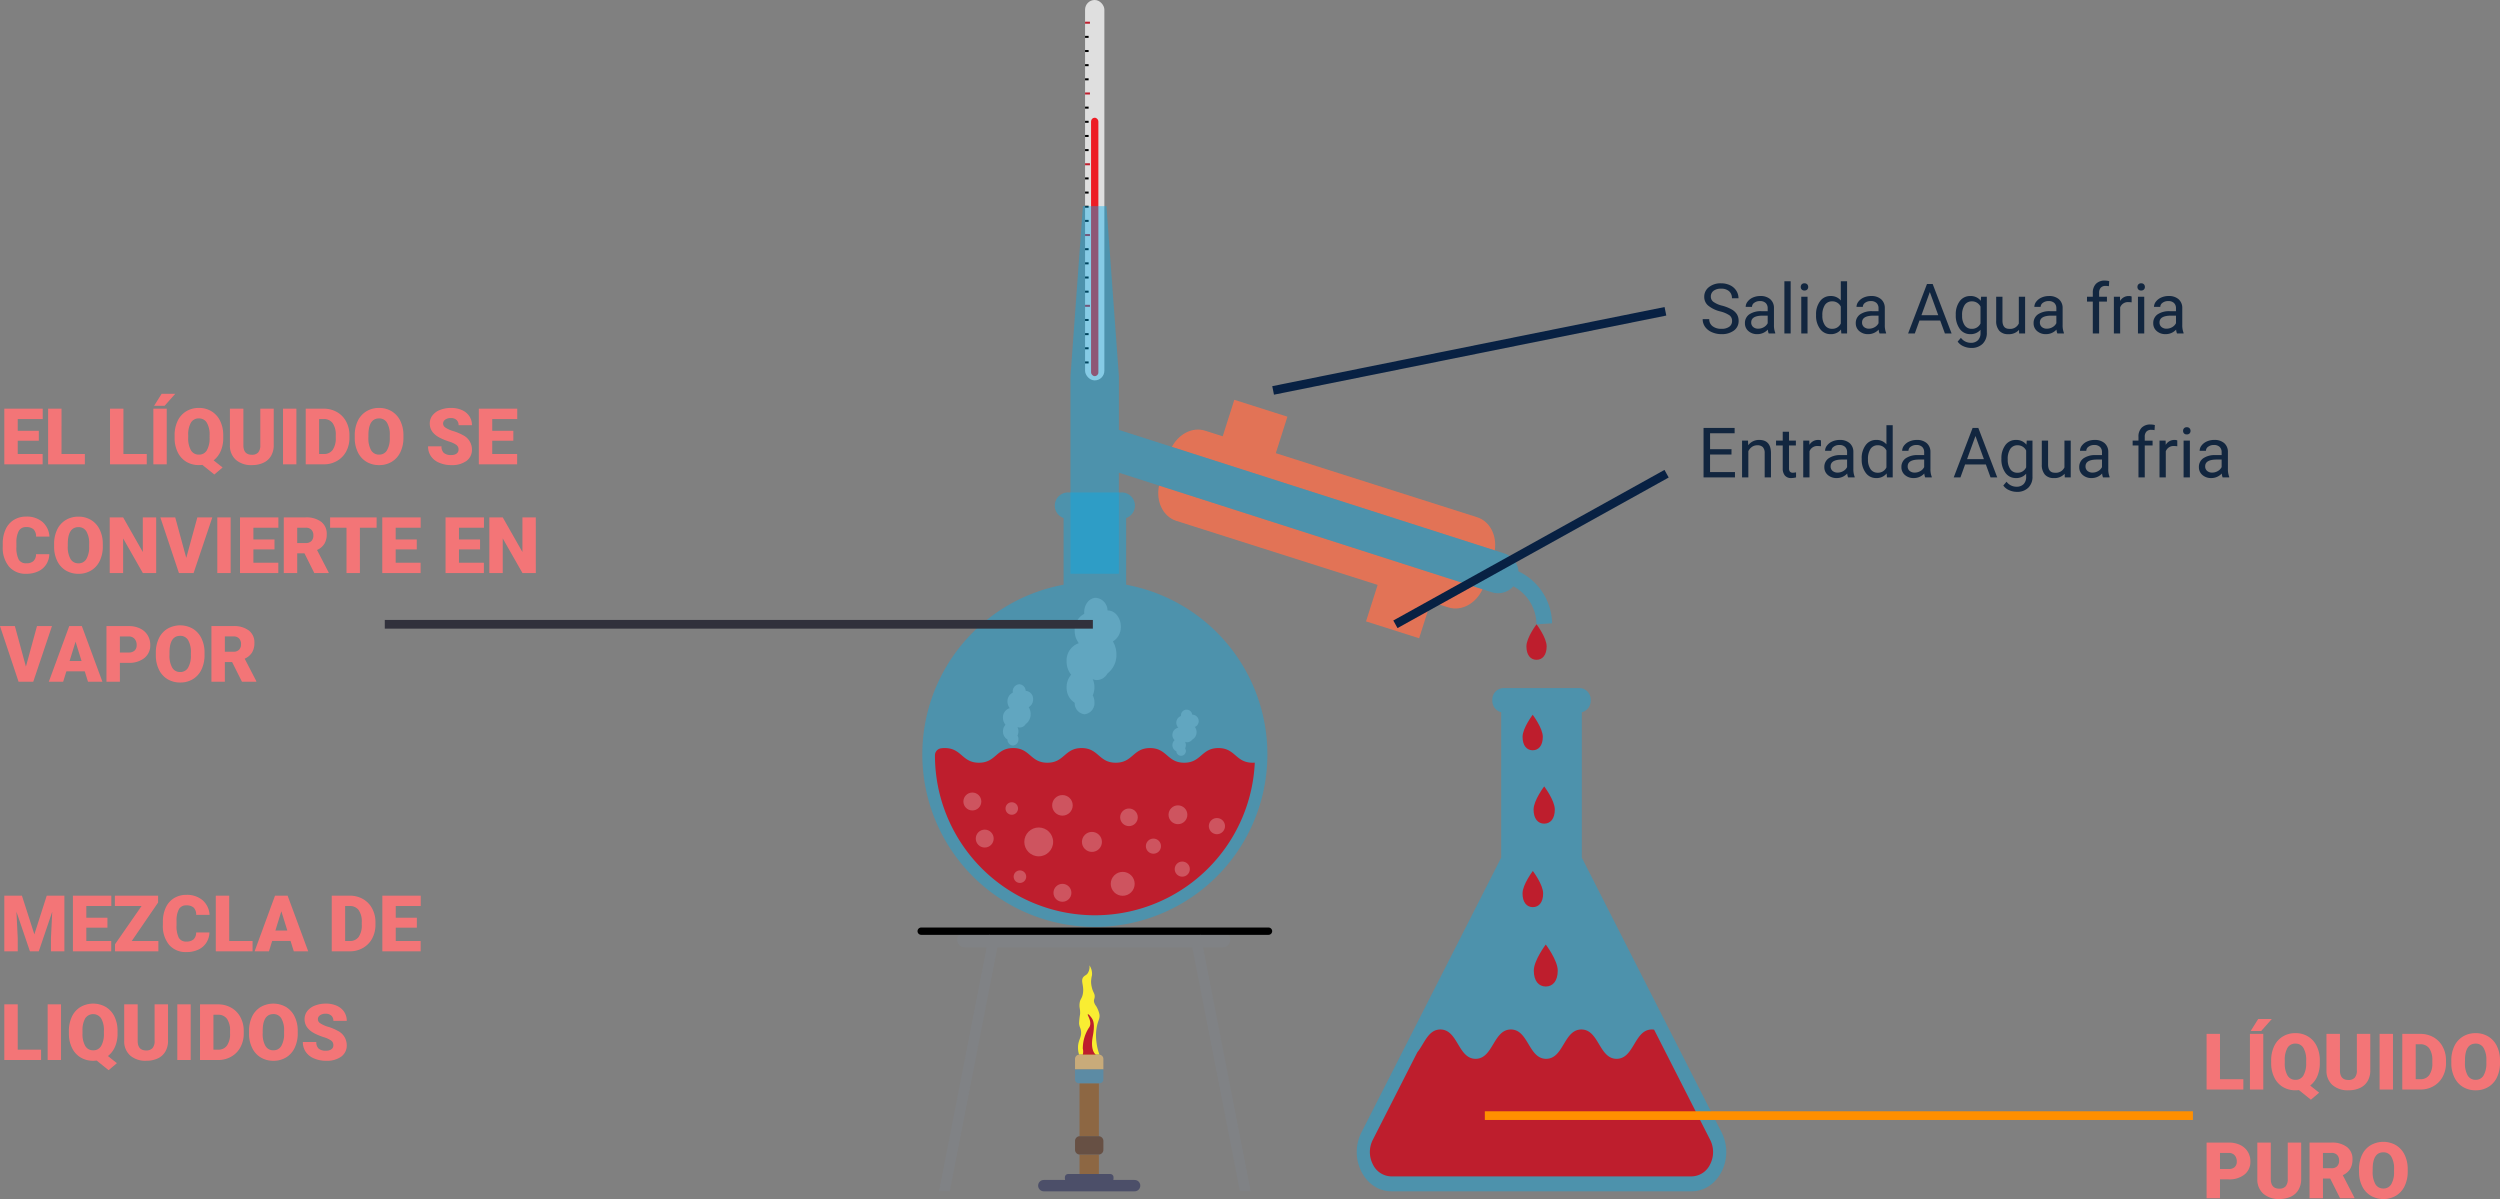 <svg xmlns="http://www.w3.org/2000/svg" width="574.976" height="275.758" viewBox="0 0 574.976 275.758">
  <rect x="0" y="0" width="574.976" height="275.758" fill="#808080" stroke="none"/>
  <g id="Grupo_178784" data-name="Grupo 178784" transform="translate(5716.026 5296.793)">
    <g id="Grupo_12903" data-name="Grupo 12903" transform="translate(-6038.902 -5465.452)">
      <g id="Grupo_12901" data-name="Grupo 12901" transform="translate(533.902 168.658)">
        <g id="Grupo_12898" data-name="Grupo 12898" transform="translate(1.101 0)">
          <path id="Trazado_26363" data-name="Trazado 26363" d="M1041.008,693.684c0,2.006.954,3.092,2.327,3.092s2.327-1.086,2.327-3.092-2.327-5.073-2.327-5.073S1041.008,691.678,1041.008,693.684Z" transform="translate(-902.074 -545.028)" fill="#be1e2d"/>
          <g id="Grupo_12894" data-name="Grupo 12894" transform="translate(18.543 137.497)">
            <path id="Trazado_26364" data-name="Trazado 26364" d="M670.52,673.192c0-2.056-1.359-3.723-3.035-3.723h-.023a2.96,2.96,0,0,0-2.675-2.9c-1.49,0-2.7,1.482-2.7,3.309,0,.122.006.243.017.361a4.181,4.181,0,0,0-2.209,3.878A4.647,4.647,0,0,0,660.85,677a4.168,4.168,0,0,0-2.807,4.206,4.8,4.8,0,0,0,1.041,3.053,4.357,4.357,0,0,0-1.041,2.893,4.057,4.057,0,0,0,1.861,3.564,2.54,2.54,0,0,0,2.27,2.64,2.574,2.574,0,0,0,2.277-2.792,3.239,3.239,0,0,0-.383-1.549,4.724,4.724,0,0,0,0-3.723,2.459,2.459,0,0,0,.971.2,2.822,2.822,0,0,0,2.388-1.5,5.348,5.348,0,0,0,2.08-4.394,5.828,5.828,0,0,0-.808-3A3.825,3.825,0,0,0,670.52,673.192Z" transform="translate(-643.406 -666.574)" fill="#f1f2f2" opacity="0.29"/>
            <path id="Trazado_26365" data-name="Trazado 26365" d="M611.977,742.011a1.839,1.839,0,0,0-1.687-1.961h-.013a1.6,1.6,0,0,0-1.487-1.526,1.635,1.635,0,0,0-1.5,1.743c0,.064,0,.128.009.19a2.186,2.186,0,0,0-1.228,2.043,2.364,2.364,0,0,0,.529,1.515,2.2,2.2,0,0,0-1.56,2.216,2.446,2.446,0,0,0,.579,1.608,2.224,2.224,0,0,0-.579,1.524,2.109,2.109,0,0,0,1.035,1.878,1.366,1.366,0,0,0,1.262,1.391,1.38,1.38,0,0,0,1.266-1.471,1.635,1.635,0,0,0-.213-.816,2.368,2.368,0,0,0,0-1.961,1.431,1.431,0,0,0,.54.108,1.58,1.58,0,0,0,1.328-.79,2.765,2.765,0,0,0,1.156-2.314,2.95,2.95,0,0,0-.449-1.581A1.992,1.992,0,0,0,611.977,742.011Z" transform="translate(-605.04 -718.656)" fill="#f1f2f2" opacity="0.29"/>
            <path id="Trazado_26366" data-name="Trazado 26366" d="M752.2,762.358a1.475,1.475,0,0,0-1.475-1.475h-.011a1.31,1.31,0,0,0-2.611.163,1.273,1.273,0,0,0,.008.143,1.636,1.636,0,0,0-.611,2.676,1.7,1.7,0,0,0-.858,2.876,1.553,1.553,0,0,0,.4,2.558,1.105,1.105,0,1,0,2.023-.674,1.558,1.558,0,0,0,0-1.475,1.426,1.426,0,0,0,1.633-.513,2,2,0,0,0,.618-2.93A1.474,1.474,0,0,0,752.2,762.358Z" transform="translate(-707.174 -734.01)" fill="#f1f2f2" opacity="0.29"/>
          </g>
          <g id="Grupo_12895" data-name="Grupo 12895" transform="translate(0 113.258)">
            <path id="Trazado_26367" data-name="Trazado 26367" d="M584.764,600.019V584.69a3.033,3.033,0,0,0,2.023-2.858h0a3.035,3.035,0,0,0-3.035-3.035H571.387a3.035,3.035,0,0,0-3.035,3.035h0a3.033,3.033,0,0,0,2.023,2.858v15.33a39.68,39.68,0,1,0,14.388,0Z" transform="translate(-537.889 -578.796)" fill="#00aeef" opacity="0.4"/>
            <path id="Trazado_26368" data-name="Trazado 26368" d="M613.589,791.691c-3.934,0-3.934,3.372-7.868,3.372s-3.934-3.372-7.867-3.372-3.934,3.372-7.869,3.372-3.934-3.372-7.867-3.372-3.934,3.372-7.868,3.372-3.934-3.372-7.868-3.372-3.934,3.372-7.868,3.372-3.934-3.372-7.868-3.372a5.89,5.89,0,0,0-.884.064,1.628,1.628,0,0,0-1.37,1.61v.012a36.8,36.8,0,0,0,73.561,1.665c-.159.012-.322.021-.5.021C617.523,795.063,617.523,791.691,613.589,791.691Z" transform="translate(-545.491 -732.901)" fill="#be1e2d"/>
            <circle id="Elipse_895" data-name="Elipse 895" cx="3.316" cy="3.316" r="3.316" transform="translate(23.453 77.057)" fill="#fff" opacity="0.24"/>
            <circle id="Elipse_896" data-name="Elipse 896" cx="2.751" cy="2.751" r="2.751" transform="translate(42.194 90.016) rotate(-45)" fill="#fff" opacity="0.24"/>
            <path id="Trazado_26369" data-name="Trazado 26369" d="M780.235,851.842a1.856,1.856,0,1,0-1.856,1.855A1.855,1.855,0,0,0,780.235,851.842Z" transform="translate(-710.626 -775.098)" fill="#fff" opacity="0.24"/>
            <circle id="Elipse_897" data-name="Elipse 897" cx="2.062" cy="2.062" r="2.062" transform="translate(30.161 90.016)" fill="#fff" opacity="0.24"/>
            <circle id="Elipse_898" data-name="Elipse 898" cx="2.062" cy="2.062" r="2.062" transform="translate(12.288 77.547)" fill="#fff" opacity="0.24"/>
            <circle id="Elipse_899" data-name="Elipse 899" cx="2.062" cy="2.062" r="2.062" transform="translate(9.442 69.019)" fill="#fff" opacity="0.24"/>
            <circle id="Elipse_900" data-name="Elipse 900" cx="1.74" cy="1.74" r="1.74" transform="translate(51.411 79.609)" fill="#fff" opacity="0.24"/>
            <circle id="Elipse_901" data-name="Elipse 901" cx="1.74" cy="1.74" r="1.74" transform="translate(58.043 84.891)" fill="#fff" opacity="0.24"/>
            <circle id="Elipse_902" data-name="Elipse 902" cx="2.3" cy="2.3" r="2.3" transform="translate(36.707 78.073)" fill="#fff" opacity="0.24"/>
            <circle id="Elipse_903" data-name="Elipse 903" cx="2.165" cy="2.165" r="2.165" transform="translate(56.625 71.966)" fill="#fff" opacity="0.24"/>
            <circle id="Elipse_904" data-name="Elipse 904" cx="2.027" cy="2.027" r="2.027" transform="translate(45.499 72.69)" fill="#fff" opacity="0.24"/>
            <path id="Trazado_26370" data-name="Trazado 26370" d="M616.836,895.033a1.441,1.441,0,1,0-1.441,1.441A1.441,1.441,0,0,0,616.836,895.033Z" transform="translate(-592.949 -806.662)" fill="#fff" opacity="0.24"/>
            <circle id="Elipse_905" data-name="Elipse 905" cx="1.441" cy="1.441" r="1.441" transform="translate(19.13 71.249)" fill="#fff" opacity="0.24"/>
            <circle id="Elipse_906" data-name="Elipse 906" cx="2.367" cy="2.367" r="2.367" transform="translate(29.856 69.599)" fill="#fff" opacity="0.24"/>
          </g>
          <g id="Grupo_12897" data-name="Grupo 12897" transform="translate(34.084)">
            <path id="Trazado_26371" data-name="Trazado 26371" d="M734.551,573.061l74.393,23.849c-1.507,3.291-4.839,5.133-7.854,4.171l-4.05-1.288-2.671,8.39L782.157,604.3l2.671-8.39-46.308-14.73C735.454,580.2,733.792,576.679,734.551,573.061Z" transform="translate(-714.196 -461.387)" fill="#e27356"/>
            <path id="Trazado_26372" data-name="Trazado 26372" d="M820.012,536.263l-74.261-23.8c1.6-3.008,4.758-4.64,7.635-3.726l4.05,1.288,2.668-8.39,12.211,3.885-2.668,8.39,46.308,14.734C818.879,529.572,820.528,532.82,820.012,536.263Z" transform="translate(-722.435 -409.683)" fill="#e27356"/>
            <g id="Grupo_12896" data-name="Grupo 12896" transform="translate(3.344)">
              <rect id="Rectángulo_2687" data-name="Rectángulo 2687" width="4.44" height="87.488" rx="2.22" fill="#fff" opacity="0.75"/>
              <rect id="Rectángulo_2688" data-name="Rectángulo 2688" width="1.684" height="59.432" rx="0.842" transform="translate(1.378 27.076)" fill="#ed1c24"/>
              <rect id="Rectángulo_2689" data-name="Rectángulo 2689" width="0.817" height="0.465" transform="translate(0 83.127)"/>
              <rect id="Rectángulo_2690" data-name="Rectángulo 2690" width="0.817" height="0.465" transform="translate(0 79.871)"/>
              <rect id="Rectángulo_2691" data-name="Rectángulo 2691" width="0.817" height="0.465" transform="translate(0 76.615)"/>
              <rect id="Rectángulo_2692" data-name="Rectángulo 2692" width="0.817" height="0.465" transform="translate(0 73.36)"/>
              <rect id="Rectángulo_2693" data-name="Rectángulo 2693" width="1.123" height="0.465" transform="translate(0 70.104)" fill="#be1e2d"/>
              <rect id="Rectángulo_2694" data-name="Rectángulo 2694" width="0.817" height="0.465" transform="translate(0 66.848)"/>
              <rect id="Rectángulo_2695" data-name="Rectángulo 2695" width="0.817" height="0.465" transform="translate(0 63.592)"/>
              <rect id="Rectángulo_2696" data-name="Rectángulo 2696" width="0.817" height="0.465" transform="translate(0 60.337)"/>
              <rect id="Rectángulo_2697" data-name="Rectángulo 2697" width="0.817" height="0.465" transform="translate(0 57.081)"/>
              <rect id="Rectángulo_2698" data-name="Rectángulo 2698" width="1.123" height="0.465" transform="translate(0 53.825)" fill="#be1e2d"/>
              <rect id="Rectángulo_2699" data-name="Rectángulo 2699" width="0.817" height="0.465" transform="translate(0 50.57)"/>
              <rect id="Rectángulo_2700" data-name="Rectángulo 2700" width="0.817" height="0.465" transform="translate(0 47.314)"/>
              <rect id="Rectángulo_2701" data-name="Rectángulo 2701" width="0.817" height="0.465" transform="translate(0 44.058)"/>
              <rect id="Rectángulo_2702" data-name="Rectángulo 2702" width="0.817" height="0.465" transform="translate(0 40.803)"/>
              <rect id="Rectángulo_2703" data-name="Rectángulo 2703" width="1.123" height="0.465" transform="translate(0 37.547)" fill="#be1e2d"/>
              <rect id="Rectángulo_2704" data-name="Rectángulo 2704" width="0.817" height="0.465" transform="translate(0 34.291)"/>
              <rect id="Rectángulo_2705" data-name="Rectángulo 2705" width="0.817" height="0.465" transform="translate(0 31.036)"/>
              <rect id="Rectángulo_2706" data-name="Rectángulo 2706" width="0.817" height="0.465" transform="translate(0 27.78)"/>
              <rect id="Rectángulo_2707" data-name="Rectángulo 2707" width="0.817" height="0.465" transform="translate(0 24.524)"/>
              <rect id="Rectángulo_2708" data-name="Rectángulo 2708" width="1.123" height="0.465" transform="translate(0 21.269)" fill="#be1e2d"/>
              <rect id="Rectángulo_2709" data-name="Rectángulo 2709" width="0.817" height="0.465" transform="translate(0 18.013)"/>
              <rect id="Rectángulo_2710" data-name="Rectángulo 2710" width="0.817" height="0.465" transform="translate(0 14.757)"/>
              <rect id="Rectángulo_2711" data-name="Rectángulo 2711" width="0.817" height="0.465" transform="translate(0 11.502)"/>
              <rect id="Rectángulo_2712" data-name="Rectángulo 2712" width="0.817" height="0.465" transform="translate(0 8.246)"/>
              <rect id="Rectángulo_2713" data-name="Rectángulo 2713" width="1.123" height="0.465" transform="translate(0 4.99)" fill="#be1e2d"/>
            </g>
            <path id="Trazado_26373" data-name="Trazado 26373" d="M764.334,424.31a4.693,4.693,0,0,0-3.244-4.114l-2.2-.7-74.261-23.8-12.187-3.909V379.452l-.563-7.685-2.3-31.453h-5.409l-2.3,31.453-.563,7.685v45.411h11.128V401.628l9.227,2.957,74.393,23.849,2.162.691a4.694,4.694,0,0,0,4.947-1.366,9.979,9.979,0,0,1,5.315,8.734l3.591-.216A13.5,13.5,0,0,0,764.334,424.31Z" transform="translate(-661.318 -292.911)" fill="#00aeef" opacity="0.4"/>
          </g>
        </g>
        <g id="Grupo_12899" data-name="Grupo 12899" transform="translate(101.008 158.258)">
          <path id="Trazado_26374" data-name="Trazado 26374" d="M983.595,843.941l-32.142-63.19V747.307a2.72,2.72,0,0,0,2.042-2.754,2.648,2.648,0,0,0-2.465-2.8h-17.7a2.648,2.648,0,0,0-2.465,2.8,2.72,2.72,0,0,0,2.042,2.754v33.444l-32.142,63.19c-3.062,6.021.766,13.547,6.891,13.547H976.7C982.829,857.488,986.657,849.962,983.595,843.941Z" transform="translate(-899.681 -741.755)" fill="#00aeef" opacity="0.4"/>
          <path id="Trazado_26375" data-name="Trazado 26375" d="M967.394,1032.828c-4.053,0-4.053-6.745-8.107-6.745s-4.053,6.745-8.106,6.745-4.054-6.745-8.107-6.745-4.053,6.745-8.107,6.745-4.053-6.745-8.107-6.745c-2.815,0-3.675,3.252-5.3,5.239l-10.248,20.147a6.193,6.193,0,0,0,0,5.6,4.81,4.81,0,0,0,4.271,2.8h69.055a4.81,4.81,0,0,0,4.271-2.8,6.191,6.191,0,0,0,0-5.6l-12.891-25.343a3.3,3.3,0,0,0-.522-.044C971.448,1026.083,971.448,1032.828,967.394,1032.828Z" transform="translate(-907.62 -947.567)" fill="#be1e2d"/>
          <path id="Trazado_26376" data-name="Trazado 26376" d="M1046.974,828.946c0,2.1,1,3.244,2.442,3.244s2.442-1.139,2.442-3.244-2.442-5.323-2.442-5.323S1046.974,826.841,1046.974,828.946Z" transform="translate(-1006.3 -801.016)" fill="#be1e2d"/>
          <path id="Trazado_26377" data-name="Trazado 26377" d="M1037.768,899.225c0,2.044.972,3.15,2.371,3.15s2.371-1.106,2.371-3.15-2.371-5.168-2.371-5.168S1037.768,897.182,1037.768,899.225Z" transform="translate(-999.636 -851.999)" fill="#be1e2d"/>
          <path id="Trazado_26378" data-name="Trazado 26378" d="M1047.161,961.3c0,2.373,1.129,3.657,2.753,3.657s2.753-1.284,2.753-3.657-2.753-6-2.753-6S1047.161,958.923,1047.161,961.3Z" transform="translate(-1006.435 -896.327)" fill="#be1e2d"/>
          <path id="Trazado_26379" data-name="Trazado 26379" d="M1037.806,769.039c0,2.006.954,3.092,2.327,3.092s2.327-1.086,2.327-3.092-2.327-5.073-2.327-5.073S1037.806,767.033,1037.806,769.039Z" transform="translate(-999.663 -757.833)" fill="#be1e2d"/>
        </g>
        <g id="Grupo_12900" data-name="Grupo 12900" transform="translate(0 213.322)">
          <path id="Trazado_26380" data-name="Trazado 26380" d="M627.965,948.427H568.731a1.775,1.775,0,0,1-1.775-1.775h0a1.775,1.775,0,0,1,1.775-1.775h59.234a1.775,1.775,0,0,1,1.775,1.775h0A1.775,1.775,0,0,1,627.965,948.427Z" transform="translate(-557.828 -943.849)" fill="#808285"/>
          <path id="Trazado_26381" data-name="Trazado 26381" d="M614.624,942.839h-79.88A.842.842,0,0,1,533.9,942h0a.841.841,0,0,1,.842-.841h79.88a.841.841,0,0,1,.841.841h0A.842.842,0,0,1,614.624,942.839Z" transform="translate(-533.902 -941.156)"/>
          <path id="Trazado_26382" data-name="Trazado 26382" d="M565.689,947.716l-2.384-.466-11.523,58.986h2.475Z" transform="translate(-546.845 -945.568)" fill="#808285"/>
          <path id="Trazado_26383" data-name="Trazado 26383" d="M763.408,947.251l-2.384.466,11.432,58.52h2.475Z" transform="translate(-698.305 -945.568)" fill="#808285"/>
        </g>
      </g>
      <g id="Grupo_12902" data-name="Grupo 12902" transform="translate(561.638 390.679)">
        <path id="Trazado_26384" data-name="Trazado 26384" d="M671.776,990.262a11.858,11.858,0,0,0,.691,2.926c-.035,0-.07-.005-.107-.005h-4.5a.452.452,0,0,0-.082.005,5.4,5.4,0,0,1-.234-1.974c.114-1.551.87-2.063.674-3.48-.11-.793-.378-.85-.438-1.765a15.319,15.319,0,0,1,.231-2.088c.07-1.24-.216-1.39-.124-2.361.1-1.141.512-1.086.746-2.237.4-1.964-.632-3.067.164-3.977.333-.38.649-.353.994-.87a2.708,2.708,0,0,0,.373-1.78,3.442,3.442,0,0,1,.582,2.277,7.32,7.32,0,0,0-.209,1.409,5.4,5.4,0,0,0,.124,1.161c.288,1.432.785,1.6.706,2.443-.047.485-.231.629-.152,1.1a2.425,2.425,0,0,0,.482.974,6.323,6.323,0,0,1,.746,1.824c.179.833-.164,1.29-.455,2.361A10.539,10.539,0,0,0,671.776,990.262Z" transform="translate(-658.363 -972.656)" fill="#f9ed32"/>
        <path id="Trazado_26385" data-name="Trazado 26385" d="M673.263,1070.843v12.182a.617.617,0,0,0-.067,0h-4.32a.617.617,0,0,0-.067,0v-12.182Z" transform="translate(-659.29 -1043.729)" fill="#8d6743"/>
        <path id="Trazado_26386" data-name="Trazado 26386" d="M673.263,1130.242v4.477h-4.455v-4.477a.617.617,0,0,0,.067,0h4.32A.617.617,0,0,0,673.263,1130.242Z" transform="translate(-659.29 -1086.725)" fill="#8d6743"/>
        <path id="Trazado_26387" data-name="Trazado 26387" d="M671.586,1116.053v2.018a1.1,1.1,0,0,1-1.034,1.1.588.588,0,0,1-.067,0h-4.32a.587.587,0,0,1-.067,0,1.1,1.1,0,0,1-1.034-1.1v-2.018a1.1,1.1,0,0,1,1.034-1.1.617.617,0,0,1,.067,0h4.32a.617.617,0,0,1,.067,0A1.1,1.1,0,0,1,671.586,1116.053Z" transform="translate(-656.58 -1075.655)" fill="#675044"/>
        <path id="Trazado_26388" data-name="Trazado 26388" d="M671.586,1048v2.207a1.061,1.061,0,0,1-.02.2h-6.483a1.066,1.066,0,0,1-.02-.2V1048a1,1,0,0,1,.927-1,.452.452,0,0,1,.082-.005h4.5c.037,0,.072,0,.107.005A1.01,1.01,0,0,1,671.586,1048Z" transform="translate(-656.58 -1026.462)" fill="#c8ab7a"/>
        <path id="Trazado_26389" data-name="Trazado 26389" d="M657.832,1149.126a1.305,1.305,0,0,1-1.305,1.305h-20.88a1.305,1.305,0,0,1,0-2.61h4.917a.769.769,0,0,1-.07-.313v-.306a.749.749,0,0,1,.748-.748h9.689a.749.749,0,0,1,.748.748v.306a.77.77,0,0,1-.07.313h4.917A1.305,1.305,0,0,1,657.832,1149.126Z" transform="translate(-634.342 -1098.46)" fill="#4c4f69"/>
        <path id="Trazado_26390" data-name="Trazado 26390" d="M671.447,1022.662a2.538,2.538,0,0,0,0-1.352,8.888,8.888,0,0,1,1.367-4.77c.838-.994-.032-2.515-.186-2.888s.1-.4.547.186,1.223,1.211.572,4.6.683,4.226.683,4.226Z" transform="translate(-661.176 -1002.135)" fill="#be1e2d"/>
        <path id="Trazado_26391" data-name="Trazado 26391" d="M671.586,1059.366v2.294a.875.875,0,0,1-.875.875h-4.773a.875.875,0,0,1-.875-.875v-2.294Z" transform="translate(-656.58 -1035.421)" fill="#5c8ba4"/>
      </g>
    </g>
    <path id="Trazado_187553" data-name="Trazado 187553" d="M8.9-5.432H4.052v3.059h5.73V0H.967V-12.8H9.8v2.382H4.052v2.7H8.9Zm5.221,3.059h5.37V0H11.039V-12.8h3.085Zm14.238,0h5.37V0H25.277V-12.8h3.085ZM38.32,0H35.244V-12.8H38.32ZM37.151-16.225H40.28l-2.443,2.76-2.417,0ZM51.319-6.135a7.562,7.562,0,0,1-.589,3.1A5.385,5.385,0,0,1,49.1-.914L51.17.721,49.263,2.338,46.512.123a5.718,5.718,0,0,1-.773.053,5.547,5.547,0,0,1-2.9-.756,5.141,5.141,0,0,1-1.973-2.162,7.343,7.343,0,0,1-.734-3.234v-.677a7.572,7.572,0,0,1,.69-3.322A5.142,5.142,0,0,1,42.79-12.19a5.5,5.5,0,0,1,2.931-.782,5.479,5.479,0,0,1,2.9.773A5.211,5.211,0,0,1,50.6-10a7.362,7.362,0,0,1,.716,3.274Zm-3.138-.536a5.381,5.381,0,0,0-.637-2.9,2.044,2.044,0,0,0-1.824-.989,2.03,2.03,0,0,0-1.837.976,5.451,5.451,0,0,0-.624,2.856v.589a5.531,5.531,0,0,0,.624,2.9,2.043,2.043,0,0,0,1.854,1.006,2.014,2.014,0,0,0,1.806-.993,5.414,5.414,0,0,0,.637-2.856ZM62.93-12.8v8.376a4.814,4.814,0,0,1-.606,2.465,3.929,3.929,0,0,1-1.74,1.586A6.131,6.131,0,0,1,57.9.176,5.3,5.3,0,0,1,54.22-1.037a4.326,4.326,0,0,1-1.371-3.322V-12.8h3.1v8.5Q56-2.2,57.9-2.2a1.889,1.889,0,0,0,1.45-.527,2.465,2.465,0,0,0,.492-1.714V-12.8ZM68.142,0H65.065V-12.8h3.076Zm2.145,0V-12.8h4.122a6.064,6.064,0,0,1,3.05.769,5.406,5.406,0,0,1,2.114,2.171,6.554,6.554,0,0,1,.769,3.142v.589A6.592,6.592,0,0,1,79.6-2.975,5.429,5.429,0,0,1,77.506-.8,5.93,5.93,0,0,1,74.5,0Zm3.085-10.415v8.042h1.072a2.4,2.4,0,0,0,2.039-.945,4.63,4.63,0,0,0,.712-2.808V-6.68a4.592,4.592,0,0,0-.712-2.795,2.442,2.442,0,0,0-2.074-.94ZM92.76-6.135a7.546,7.546,0,0,1-.694,3.313A5.132,5.132,0,0,1,90.092-.6a5.494,5.494,0,0,1-2.914.778,5.572,5.572,0,0,1-2.9-.751,5.123,5.123,0,0,1-1.973-2.149,7.329,7.329,0,0,1-.743-3.208v-.721a7.58,7.58,0,0,1,.69-3.318A5.119,5.119,0,0,1,84.23-12.19a5.533,5.533,0,0,1,2.931-.782,5.479,5.479,0,0,1,2.9.773A5.211,5.211,0,0,1,92.043-10a7.362,7.362,0,0,1,.716,3.274Zm-3.138-.536a5.381,5.381,0,0,0-.637-2.9,2.044,2.044,0,0,0-1.824-.989q-2.32,0-2.452,3.48l-.009.94a5.535,5.535,0,0,0,.624,2.892,2.041,2.041,0,0,0,1.854,1.011,2.016,2.016,0,0,0,1.8-.993,5.383,5.383,0,0,0,.642-2.856ZM105.434-3.4a1.268,1.268,0,0,0-.479-1.055,5.954,5.954,0,0,0-1.683-.782,16.147,16.147,0,0,1-1.969-.782q-2.487-1.222-2.487-3.357a3.011,3.011,0,0,1,.62-1.876,4.008,4.008,0,0,1,1.753-1.266,6.823,6.823,0,0,1,2.549-.453,5.969,5.969,0,0,1,2.474.492,3.917,3.917,0,0,1,1.7,1.4A3.661,3.661,0,0,1,108.519-9h-3.076a1.547,1.547,0,0,0-.479-1.213,1.867,1.867,0,0,0-1.3-.431,2.106,2.106,0,0,0-1.305.365,1.119,1.119,0,0,0-.479.927,1.127,1.127,0,0,0,.527.892,6.65,6.65,0,0,0,1.854.826,11.36,11.36,0,0,1,2.18.918,3.663,3.663,0,0,1,2.074,3.3,3.125,3.125,0,0,1-1.266,2.637,5.629,5.629,0,0,1-3.472.958,6.888,6.888,0,0,1-2.817-.558,4.247,4.247,0,0,1-1.9-1.529,3.985,3.985,0,0,1-.637-2.237h3.094a1.963,1.963,0,0,0,.532,1.516,2.513,2.513,0,0,0,1.727.488,1.985,1.985,0,0,0,1.208-.33A1.088,1.088,0,0,0,105.434-3.4Zm12.6-2.03h-4.852v3.059h5.73V0H110.1V-12.8h8.833v2.382h-5.748v2.7h4.852ZM11.32,20.667a4.673,4.673,0,0,1-.721,2.36,4.35,4.35,0,0,1-1.85,1.586,6.3,6.3,0,0,1-2.72.563,5.025,5.025,0,0,1-3.973-1.644,6.786,6.786,0,0,1-1.45-4.641v-.633a7.746,7.746,0,0,1,.655-3.292,4.961,4.961,0,0,1,1.885-2.18,5.26,5.26,0,0,1,2.848-.769,5.516,5.516,0,0,1,3.744,1.226,4.844,4.844,0,0,1,1.608,3.379H8.271a2.292,2.292,0,0,0-.589-1.679,2.422,2.422,0,0,0-1.687-.51,1.843,1.843,0,0,0-1.687.861,5.536,5.536,0,0,0-.562,2.751v.905a6.125,6.125,0,0,0,.514,2.927,1.882,1.882,0,0,0,1.771.879,2.369,2.369,0,0,0,1.626-.5,2.126,2.126,0,0,0,.6-1.591Zm12.3-1.8a7.546,7.546,0,0,1-.694,3.313A5.132,5.132,0,0,1,20.949,24.4a5.494,5.494,0,0,1-2.914.778,5.572,5.572,0,0,1-2.9-.751,5.123,5.123,0,0,1-1.973-2.149,7.329,7.329,0,0,1-.743-3.208v-.721a7.58,7.58,0,0,1,.69-3.318,5.119,5.119,0,0,1,1.978-2.219,5.533,5.533,0,0,1,2.931-.782,5.479,5.479,0,0,1,2.9.773A5.211,5.211,0,0,1,22.9,15a7.362,7.362,0,0,1,.716,3.274Zm-3.138-.536a5.381,5.381,0,0,0-.637-2.9,2.044,2.044,0,0,0-1.824-.989q-2.32,0-2.452,3.48l-.009.94a5.535,5.535,0,0,0,.624,2.892,2.041,2.041,0,0,0,1.854,1.011,2.016,2.016,0,0,0,1.8-.993,5.383,5.383,0,0,0,.642-2.856ZM35.895,25H32.827l-4.535-7.963V25H25.207V12.2h3.085l4.526,7.963V12.2h3.076Zm6.917-3.48L45.36,12.2h3.445L44.5,25H41.124L36.853,12.2h3.419ZM53.024,25H49.948V12.2h3.076Zm10.081-5.432H58.254v3.059h5.73V25H55.169V12.2H64v2.382H58.254v2.7h4.852ZM70,20.474h-1.67V25H65.241V12.2h5.036a5.621,5.621,0,0,1,3.56,1.01,3.421,3.421,0,0,1,1.283,2.853,4.155,4.155,0,0,1-.541,2.213A3.837,3.837,0,0,1,72.888,19.7l2.672,5.167V25h-3.3ZM68.326,18.1h1.951a1.751,1.751,0,0,0,1.323-.463,1.788,1.788,0,0,0,.444-1.291,1.809,1.809,0,0,0-.448-1.3,1.735,1.735,0,0,0-1.318-.471H68.326ZM86.59,14.585H82.749V25H79.664V14.585H75.894V12.2h10.7Zm9.237,4.983H90.976v3.059h5.73V25H87.891V12.2h8.833v2.382H90.976v2.7h4.852Zm14.555,0H105.53v3.059h5.73V25h-8.815V12.2h8.833v2.382H105.53v2.7h4.852ZM123.205,25h-3.067L115.6,17.037V25h-3.085V12.2H115.6l4.526,7.963V12.2h3.076ZM5.933,46.52,8.481,37.2h3.445L7.62,50H4.245L-.026,37.2H3.393Zm13.535,1.09H15.24L14.5,50h-3.3L15.9,37.2h2.9L23.528,50H20.215Zm-3.489-2.382h2.751l-1.38-4.438Zm11.566.431V50H24.46V37.2h5.106a5.948,5.948,0,0,1,2.6.541,4.074,4.074,0,0,1,1.749,1.538,4.2,4.2,0,0,1,.62,2.263,3.7,3.7,0,0,1-1.34,2.993,5.561,5.561,0,0,1-3.678,1.121Zm0-2.382h2.021a1.906,1.906,0,0,0,1.367-.448,1.665,1.665,0,0,0,.47-1.266,2.059,2.059,0,0,0-.483-1.433,1.712,1.712,0,0,0-1.318-.545H27.545Zm19.468.589a7.546,7.546,0,0,1-.694,3.313A5.132,5.132,0,0,1,44.345,49.4a5.494,5.494,0,0,1-2.914.778,5.572,5.572,0,0,1-2.9-.751,5.123,5.123,0,0,1-1.973-2.149,7.329,7.329,0,0,1-.743-3.208v-.721a7.58,7.58,0,0,1,.69-3.318,5.119,5.119,0,0,1,1.978-2.219,5.854,5.854,0,0,1,5.832-.009A5.211,5.211,0,0,1,46.3,40a7.362,7.362,0,0,1,.716,3.274Zm-3.138-.536a5.381,5.381,0,0,0-.637-2.9,2.044,2.044,0,0,0-1.824-.989q-2.32,0-2.452,3.48l-.009.94a5.535,5.535,0,0,0,.624,2.892,2.041,2.041,0,0,0,1.854,1.011,2.016,2.016,0,0,0,1.8-.993,5.383,5.383,0,0,0,.642-2.856Zm9.483,2.145h-1.67V50H48.6V37.2H53.64a5.621,5.621,0,0,1,3.56,1.01,3.421,3.421,0,0,1,1.283,2.853,4.155,4.155,0,0,1-.541,2.213A3.837,3.837,0,0,1,56.25,44.7l2.672,5.167V50h-3.3ZM51.688,43.1H53.64a1.751,1.751,0,0,0,1.323-.463,1.788,1.788,0,0,0,.444-1.291,1.809,1.809,0,0,0-.448-1.3,1.735,1.735,0,0,0-1.318-.471H51.688Z" transform="translate(-5716 -5190)" fill="#f37577"/>
    <path id="Trazado_187554" data-name="Trazado 187554" d="M5.019-12.8l2.856,8.9,2.848-8.9h4.061V0H11.689V-2.988l.3-6.117L8.895,0H6.855l-3.1-9.114.3,6.126V0H.967V-12.8ZM24.68-5.432H19.828v3.059h5.73V0H16.743V-12.8h8.833v2.382H19.828v2.7H24.68Zm5.6,3.059H36.4V0H26.429V-1.626l6.1-8.789H26.394V-12.8h9.94v1.582Zm17.868-1.96a4.673,4.673,0,0,1-.721,2.36,4.35,4.35,0,0,1-1.85,1.586,6.3,6.3,0,0,1-2.72.563,5.025,5.025,0,0,1-3.973-1.644,6.786,6.786,0,0,1-1.45-4.641v-.633a7.746,7.746,0,0,1,.655-3.292,4.961,4.961,0,0,1,1.885-2.18,5.26,5.26,0,0,1,2.848-.769,5.516,5.516,0,0,1,3.744,1.226,4.844,4.844,0,0,1,1.608,3.379H45.1a2.292,2.292,0,0,0-.589-1.679,2.422,2.422,0,0,0-1.687-.51,1.843,1.843,0,0,0-1.687.861,5.536,5.536,0,0,0-.562,2.751v.905a6.126,6.126,0,0,0,.514,2.927,1.882,1.882,0,0,0,1.771.879,2.369,2.369,0,0,0,1.626-.5,2.126,2.126,0,0,0,.6-1.591Zm4.544,1.96h5.37V0H49.605V-12.8H52.69ZM66.8-2.391H62.569L61.831,0h-3.3l4.693-12.8h2.9L70.857,0H67.544ZM63.308-4.772h2.751l-1.38-4.438ZM76.271,0V-12.8h4.122a6.064,6.064,0,0,1,3.05.769,5.406,5.406,0,0,1,2.114,2.171,6.554,6.554,0,0,1,.769,3.142v.589a6.592,6.592,0,0,1-.743,3.151A5.429,5.429,0,0,1,83.492-.8a5.93,5.93,0,0,1-3.01.8Zm3.085-10.415v8.042h1.072a2.4,2.4,0,0,0,2.039-.945,4.63,4.63,0,0,0,.712-2.808V-6.68a4.592,4.592,0,0,0-.712-2.795,2.442,2.442,0,0,0-2.074-.94ZM95.845-5.432H90.993v3.059h5.73V0H87.908V-12.8h8.833v2.382H90.993v2.7h4.852ZM4.052,22.627h5.37V25H.967V12.2H4.052ZM14.01,25H10.934V12.2H14.01Zm13-6.135a7.562,7.562,0,0,1-.589,3.1,5.385,5.385,0,0,1-1.626,2.123l2.065,1.635-1.907,1.617L22.2,25.123a5.718,5.718,0,0,1-.773.053,5.547,5.547,0,0,1-2.9-.756,5.141,5.141,0,0,1-1.973-2.162,7.343,7.343,0,0,1-.734-3.234v-.677a7.572,7.572,0,0,1,.69-3.322,5.142,5.142,0,0,1,1.969-2.215,5.854,5.854,0,0,1,5.832-.009A5.211,5.211,0,0,1,26.292,15a7.362,7.362,0,0,1,.716,3.274Zm-3.138-.536a5.381,5.381,0,0,0-.637-2.9,2.2,2.2,0,0,0-3.661-.013,5.451,5.451,0,0,0-.624,2.856v.589a5.531,5.531,0,0,0,.624,2.9,2.043,2.043,0,0,0,1.854,1.006,2.014,2.014,0,0,0,1.806-.993,5.414,5.414,0,0,0,.637-2.856ZM38.619,12.2v8.376a4.814,4.814,0,0,1-.606,2.465,3.929,3.929,0,0,1-1.74,1.586,6.131,6.131,0,0,1-2.681.545,5.3,5.3,0,0,1-3.683-1.213,4.326,4.326,0,0,1-1.371-3.322V12.2h3.1v8.5q.053,2.1,1.951,2.1a1.889,1.889,0,0,0,1.45-.527,2.465,2.465,0,0,0,.492-1.714V12.2ZM43.831,25H40.755V12.2h3.076Zm2.145,0V12.2H50.1a6.064,6.064,0,0,1,3.05.769,5.406,5.406,0,0,1,2.114,2.171,6.554,6.554,0,0,1,.769,3.142v.589a6.592,6.592,0,0,1-.743,3.151A5.429,5.429,0,0,1,53.2,24.2a5.93,5.93,0,0,1-3.01.8Zm3.085-10.415v8.042h1.072a2.4,2.4,0,0,0,2.039-.945,4.63,4.63,0,0,0,.712-2.808V18.32a4.592,4.592,0,0,0-.712-2.795,2.442,2.442,0,0,0-2.074-.94Zm19.389,4.28a7.546,7.546,0,0,1-.694,3.313A5.132,5.132,0,0,1,65.782,24.4a5.494,5.494,0,0,1-2.914.778,5.572,5.572,0,0,1-2.9-.751,5.123,5.123,0,0,1-1.973-2.149,7.329,7.329,0,0,1-.743-3.208v-.721a7.58,7.58,0,0,1,.69-3.318,5.119,5.119,0,0,1,1.978-2.219,5.854,5.854,0,0,1,5.832-.009A5.211,5.211,0,0,1,67.733,15a7.362,7.362,0,0,1,.716,3.274Zm-3.138-.536a5.381,5.381,0,0,0-.637-2.9,2.044,2.044,0,0,0-1.824-.989q-2.32,0-2.452,3.48l-.009.94a5.535,5.535,0,0,0,.624,2.892,2.041,2.041,0,0,0,1.854,1.011,2.016,2.016,0,0,0,1.8-.993,5.383,5.383,0,0,0,.642-2.856ZM76.641,21.6a1.268,1.268,0,0,0-.479-1.055,5.954,5.954,0,0,0-1.683-.782,16.147,16.147,0,0,1-1.969-.782q-2.487-1.222-2.487-3.357a3.011,3.011,0,0,1,.62-1.876A4.008,4.008,0,0,1,72.4,12.48a6.823,6.823,0,0,1,2.549-.453,5.969,5.969,0,0,1,2.474.492,3.917,3.917,0,0,1,1.7,1.4A3.661,3.661,0,0,1,79.726,16H76.649a1.547,1.547,0,0,0-.479-1.213,1.867,1.867,0,0,0-1.3-.431,2.106,2.106,0,0,0-1.305.365,1.074,1.074,0,0,0,.048,1.819,6.65,6.65,0,0,0,1.854.826,11.36,11.36,0,0,1,2.18.918,3.663,3.663,0,0,1,2.074,3.3,3.125,3.125,0,0,1-1.266,2.637,5.629,5.629,0,0,1-3.472.958,6.888,6.888,0,0,1-2.817-.558,4.247,4.247,0,0,1-1.9-1.529,3.985,3.985,0,0,1-.637-2.237h3.094a1.963,1.963,0,0,0,.532,1.516,2.513,2.513,0,0,0,1.727.488,1.985,1.985,0,0,0,1.208-.33A1.088,1.088,0,0,0,76.641,21.6Z" transform="translate(-5716 -5078)" fill="#f37577"/>
    <path id="Trazado_187555" data-name="Trazado 187555" d="M4.052-2.373h5.37V0H.967V-12.8H4.052ZM14.01,0H10.934V-12.8H14.01ZM12.841-16.225H15.97l-2.443,2.76-2.417,0ZM27.009-6.135a7.562,7.562,0,0,1-.589,3.1A5.385,5.385,0,0,1,24.794-.914L26.859.721,24.952,2.338,22.2.123a5.718,5.718,0,0,1-.773.053,5.547,5.547,0,0,1-2.9-.756,5.141,5.141,0,0,1-1.973-2.162,7.343,7.343,0,0,1-.734-3.234v-.677a7.572,7.572,0,0,1,.69-3.322,5.142,5.142,0,0,1,1.969-2.215,5.5,5.5,0,0,1,2.931-.782,5.479,5.479,0,0,1,2.9.773A5.211,5.211,0,0,1,26.292-10a7.362,7.362,0,0,1,.716,3.274Zm-3.138-.536a5.381,5.381,0,0,0-.637-2.9,2.044,2.044,0,0,0-1.824-.989,2.03,2.03,0,0,0-1.837.976,5.451,5.451,0,0,0-.624,2.856v.589a5.531,5.531,0,0,0,.624,2.9,2.043,2.043,0,0,0,1.854,1.006,2.014,2.014,0,0,0,1.806-.993,5.414,5.414,0,0,0,.637-2.856ZM38.619-12.8v8.376a4.814,4.814,0,0,1-.606,2.465,3.929,3.929,0,0,1-1.74,1.586,6.131,6.131,0,0,1-2.681.545,5.3,5.3,0,0,1-3.683-1.213,4.326,4.326,0,0,1-1.371-3.322V-12.8h3.1v8.5q.053,2.1,1.951,2.1a1.889,1.889,0,0,0,1.45-.527,2.465,2.465,0,0,0,.492-1.714V-12.8ZM43.831,0H40.755V-12.8h3.076Zm2.145,0V-12.8H50.1a6.064,6.064,0,0,1,3.05.769,5.406,5.406,0,0,1,2.114,2.171,6.554,6.554,0,0,1,.769,3.142v.589a6.592,6.592,0,0,1-.743,3.151A5.429,5.429,0,0,1,53.2-.8a5.93,5.93,0,0,1-3.01.8Zm3.085-10.415v8.042h1.072a2.4,2.4,0,0,0,2.039-.945,4.63,4.63,0,0,0,.712-2.808V-6.68a4.592,4.592,0,0,0-.712-2.795,2.442,2.442,0,0,0-2.074-.94Zm19.389,4.28a7.546,7.546,0,0,1-.694,3.313A5.132,5.132,0,0,1,65.782-.6a5.494,5.494,0,0,1-2.914.778,5.572,5.572,0,0,1-2.9-.751,5.123,5.123,0,0,1-1.973-2.149,7.329,7.329,0,0,1-.743-3.208v-.721a7.58,7.58,0,0,1,.69-3.318,5.119,5.119,0,0,1,1.978-2.219,5.533,5.533,0,0,1,2.931-.782,5.479,5.479,0,0,1,2.9.773A5.211,5.211,0,0,1,67.733-10a7.362,7.362,0,0,1,.716,3.274Zm-3.138-.536a5.381,5.381,0,0,0-.637-2.9,2.044,2.044,0,0,0-1.824-.989q-2.32,0-2.452,3.48l-.009.94a5.535,5.535,0,0,0,.624,2.892,2.041,2.041,0,0,0,1.854,1.011,2.016,2.016,0,0,0,1.8-.993,5.383,5.383,0,0,0,.642-2.856ZM4.052,20.658V25H.967V12.2H6.073a5.948,5.948,0,0,1,2.6.541,4.074,4.074,0,0,1,1.749,1.538,4.2,4.2,0,0,1,.62,2.263A3.7,3.7,0,0,1,9.7,19.538a5.561,5.561,0,0,1-3.678,1.121Zm0-2.382H6.073a1.906,1.906,0,0,0,1.367-.448,1.665,1.665,0,0,0,.47-1.266,2.059,2.059,0,0,0-.483-1.433,1.712,1.712,0,0,0-1.318-.545H4.052ZM22.72,12.2v8.376a4.814,4.814,0,0,1-.606,2.465,3.929,3.929,0,0,1-1.74,1.586,6.131,6.131,0,0,1-2.681.545,5.3,5.3,0,0,1-3.683-1.213,4.326,4.326,0,0,1-1.371-3.322V12.2h3.1v8.5q.053,2.1,1.951,2.1a1.889,1.889,0,0,0,1.45-.527,2.465,2.465,0,0,0,.492-1.714V12.2Zm6.68,8.271h-1.67V25H24.645V12.2h5.036a5.621,5.621,0,0,1,3.56,1.01,3.421,3.421,0,0,1,1.283,2.853,4.155,4.155,0,0,1-.541,2.213A3.837,3.837,0,0,1,32.291,19.7l2.672,5.167V25h-3.3ZM27.729,18.1h1.951A1.751,1.751,0,0,0,31,17.638a1.788,1.788,0,0,0,.444-1.291,1.809,1.809,0,0,0-.448-1.3,1.735,1.735,0,0,0-1.318-.471H27.729Zm19.494.765a7.546,7.546,0,0,1-.694,3.313A5.132,5.132,0,0,1,44.556,24.4a5.494,5.494,0,0,1-2.914.778,5.572,5.572,0,0,1-2.9-.751,5.123,5.123,0,0,1-1.973-2.149,7.329,7.329,0,0,1-.743-3.208v-.721a7.58,7.58,0,0,1,.69-3.318,5.119,5.119,0,0,1,1.978-2.219,5.854,5.854,0,0,1,5.832-.009A5.211,5.211,0,0,1,46.507,15a7.362,7.362,0,0,1,.716,3.274Zm-3.138-.536a5.381,5.381,0,0,0-.637-2.9,2.044,2.044,0,0,0-1.824-.989q-2.32,0-2.452,3.48l-.009.94a5.535,5.535,0,0,0,.624,2.892,2.041,2.041,0,0,0,1.854,1.011,2.016,2.016,0,0,0,1.8-.993,5.383,5.383,0,0,0,.642-2.856Z" transform="translate(-5209.5 -5046.211)" fill="#f37577"/>
    <path id="Trazado_26392" data-name="Trazado 26392" d="M112.471,5509.789H275.323" transform="translate(-5740 -10663)" fill="none" stroke="#31313c" stroke-width="2"/>
    <path id="Trazado_26394" data-name="Trazado 26394" d="M112.471,5509.789H275.323" transform="translate(-5487 -10550)" fill="none" stroke="#ff8f00" stroke-width="2"/>
    <path id="Trazado_187556" data-name="Trazado 187556" d="M-51.379-5.07a7.053,7.053,0,0,1-2.809-1.363,2.6,2.6,0,0,1-.879-2,2.752,2.752,0,0,1,1.074-2.223,4.269,4.269,0,0,1,2.793-.879,4.66,4.66,0,0,1,2.09.453,3.436,3.436,0,0,1,1.422,1.25,3.2,3.2,0,0,1,.5,1.742h-1.508a2.08,2.08,0,0,0-.656-1.627A2.669,2.669,0,0,0-51.2-10.3a2.732,2.732,0,0,0-1.73.489,1.632,1.632,0,0,0-.621,1.358,1.468,1.468,0,0,0,.59,1.178,5.785,5.785,0,0,0,2.008.88,9.316,9.316,0,0,1,2.219.88A3.367,3.367,0,0,1-47.547-4.4a2.861,2.861,0,0,1,.387,1.508A2.658,2.658,0,0,1-48.238-.676a4.6,4.6,0,0,1-2.883.832,5.347,5.347,0,0,1-2.187-.449,3.681,3.681,0,0,1-1.566-1.23A3,3,0,0,1-55.426-3.3h1.508a1.959,1.959,0,0,0,.762,1.629,3.207,3.207,0,0,0,2.035.6,2.948,2.948,0,0,0,1.82-.484,1.573,1.573,0,0,0,.633-1.32,1.545,1.545,0,0,0-.586-1.293A6.755,6.755,0,0,0-51.379-5.07ZM-40.246,0a3.036,3.036,0,0,1-.2-.891A3.225,3.225,0,0,1-42.855.156a2.984,2.984,0,0,1-2.051-.707,2.287,2.287,0,0,1-.8-1.793,2.39,2.39,0,0,1,1-2.051,4.733,4.733,0,0,1,2.824-.73h1.406v-.664A1.623,1.623,0,0,0-40.926-7a1.821,1.821,0,0,0-1.336-.449,2.107,2.107,0,0,0-1.3.391,1.151,1.151,0,0,0-.523.945h-1.453a2,2,0,0,1,.449-1.223,3.066,3.066,0,0,1,1.219-.934,4.1,4.1,0,0,1,1.691-.344,3.342,3.342,0,0,1,2.289.73,2.635,2.635,0,0,1,.859,2.012v3.891a4.757,4.757,0,0,0,.3,1.852V0Zm-2.4-1.1a2.54,2.54,0,0,0,1.289-.352,2.127,2.127,0,0,0,.883-.914V-4.1h-1.133q-2.656,0-2.656,1.555a1.316,1.316,0,0,0,.453,1.063A1.742,1.742,0,0,0-42.645-1.1ZM-35.191,0h-1.445V-12h1.445Zm3.883,0h-1.445V-8.453h1.445Zm-1.562-10.7a.863.863,0,0,1,.215-.594.807.807,0,0,1,.637-.242.819.819,0,0,1,.641.242.854.854,0,0,1,.219.594.826.826,0,0,1-.219.586.834.834,0,0,1-.641.234.821.821,0,0,1-.637-.234A.834.834,0,0,1-32.871-10.7Zm3.523,6.4a4.952,4.952,0,0,1,.922-3.129,2.915,2.915,0,0,1,2.414-1.184A2.932,2.932,0,0,1-23.66-7.594V-12h1.445V0h-1.328l-.07-.906A2.943,2.943,0,0,1-26.027.156a2.887,2.887,0,0,1-2.395-1.2,5.008,5.008,0,0,1-.926-3.141Zm1.445.164a3.749,3.749,0,0,0,.594,2.25,1.92,1.92,0,0,0,1.641.813A2.108,2.108,0,0,0-23.66-2.3V-6.187a2.125,2.125,0,0,0-1.992-1.2,1.929,1.929,0,0,0-1.656.82A4.128,4.128,0,0,0-27.9-4.133ZM-14.754,0a3.036,3.036,0,0,1-.2-.891A3.225,3.225,0,0,1-17.363.156a2.984,2.984,0,0,1-2.051-.707,2.287,2.287,0,0,1-.8-1.793,2.39,2.39,0,0,1,1-2.051,4.733,4.733,0,0,1,2.824-.73h1.406v-.664A1.623,1.623,0,0,0-15.434-7a1.821,1.821,0,0,0-1.336-.449,2.108,2.108,0,0,0-1.3.391,1.151,1.151,0,0,0-.523.945h-1.453a2,2,0,0,1,.449-1.223,3.066,3.066,0,0,1,1.219-.934,4.1,4.1,0,0,1,1.691-.344,3.342,3.342,0,0,1,2.289.73,2.635,2.635,0,0,1,.859,2.012v3.891a4.757,4.757,0,0,0,.3,1.852V0Zm-2.4-1.1a2.54,2.54,0,0,0,1.289-.352,2.127,2.127,0,0,0,.883-.914V-4.1h-1.133q-2.656,0-2.656,1.555a1.316,1.316,0,0,0,.453,1.063A1.742,1.742,0,0,0-17.152-1.1ZM-.8-2.977H-5.566L-6.637,0H-8.184L-3.84-11.375h1.313L1.824,0H.285ZM-5.113-4.2h3.867l-1.937-5.32Zm7.9-.094A4.968,4.968,0,0,1,3.7-7.441,2.923,2.923,0,0,1,6.121-8.609,2.908,2.908,0,0,1,8.535-7.516l.07-.937h1.32V-.2a3.439,3.439,0,0,1-.973,2.586,3.589,3.589,0,0,1-2.613.945,4.348,4.348,0,0,1-1.789-.391,3.08,3.08,0,0,1-1.336-1.07L3.965,1A2.826,2.826,0,0,0,6.238,2.148a2.214,2.214,0,0,0,1.645-.594,2.269,2.269,0,0,0,.59-1.672V-.844a2.971,2.971,0,0,1-2.367,1,2.887,2.887,0,0,1-2.4-1.2A5.224,5.224,0,0,1,2.785-4.3Zm1.453.164a3.79,3.79,0,0,0,.586,2.246,1.9,1.9,0,0,0,1.641.816A2.117,2.117,0,0,0,8.473-2.312V-6.172A2.142,2.142,0,0,0,6.48-7.383a1.921,1.921,0,0,0-1.648.82A4.128,4.128,0,0,0,4.238-4.133Zm13.086,3.3a3.07,3.07,0,0,1-2.477.992,2.628,2.628,0,0,1-2.059-.785,3.4,3.4,0,0,1-.715-2.324v-5.5H13.52v5.461q0,1.922,1.563,1.922a2.163,2.163,0,0,0,2.2-1.234V-8.453H18.73V0H17.355ZM26.145,0a3.036,3.036,0,0,1-.2-.891A3.225,3.225,0,0,1,23.535.156a2.984,2.984,0,0,1-2.051-.707,2.287,2.287,0,0,1-.8-1.793,2.39,2.39,0,0,1,1-2.051,4.733,4.733,0,0,1,2.824-.73h1.406v-.664A1.623,1.623,0,0,0,25.465-7a1.821,1.821,0,0,0-1.336-.449,2.108,2.108,0,0,0-1.3.391,1.151,1.151,0,0,0-.523.945H20.855A2,2,0,0,1,21.3-7.332a3.066,3.066,0,0,1,1.219-.934,4.1,4.1,0,0,1,1.691-.344,3.342,3.342,0,0,1,2.289.73,2.635,2.635,0,0,1,.859,2.012v3.891a4.757,4.757,0,0,0,.3,1.852V0Zm-2.4-1.1a2.54,2.54,0,0,0,1.289-.352,2.127,2.127,0,0,0,.883-.914V-4.1H24.785q-2.656,0-2.656,1.555a1.316,1.316,0,0,0,.453,1.063A1.742,1.742,0,0,0,23.746-1.1ZM34.3,0V-7.336H32.965V-8.453H34.3V-9.32a2.878,2.878,0,0,1,.727-2.1,2.745,2.745,0,0,1,2.055-.742,3.816,3.816,0,0,1,.992.132L38-10.867a4.151,4.151,0,0,0-.781-.07,1.41,1.41,0,0,0-1.086.411,1.669,1.669,0,0,0-.383,1.18v.893h1.8v1.117h-1.8V0Zm8.93-7.156a4.331,4.331,0,0,0-.711-.055A1.9,1.9,0,0,0,40.59-6V0H39.145V-8.453h1.406l.023.977A2.251,2.251,0,0,1,42.59-8.609a1.477,1.477,0,0,1,.641.109ZM46.129,0H44.684V-8.453h1.445ZM44.566-10.7a.863.863,0,0,1,.215-.594.807.807,0,0,1,.637-.242.819.819,0,0,1,.641.242.854.854,0,0,1,.219.594.826.826,0,0,1-.219.586.834.834,0,0,1-.641.234.821.821,0,0,1-.637-.234A.834.834,0,0,1,44.566-10.7ZM53.66,0a3.036,3.036,0,0,1-.2-.891A3.225,3.225,0,0,1,51.051.156,2.984,2.984,0,0,1,49-.551a2.287,2.287,0,0,1-.8-1.793,2.39,2.39,0,0,1,1-2.051,4.733,4.733,0,0,1,2.824-.73h1.406v-.664A1.623,1.623,0,0,0,52.98-7a1.821,1.821,0,0,0-1.336-.449,2.107,2.107,0,0,0-1.3.391,1.151,1.151,0,0,0-.523.945H48.371a2,2,0,0,1,.449-1.223,3.066,3.066,0,0,1,1.219-.934,4.1,4.1,0,0,1,1.691-.344,3.342,3.342,0,0,1,2.289.73,2.635,2.635,0,0,1,.859,2.012v3.891a4.757,4.757,0,0,0,.3,1.852V0Zm-2.4-1.1a2.54,2.54,0,0,0,1.289-.352,2.127,2.127,0,0,0,.883-.914V-4.1H52.3q-2.656,0-2.656,1.555A1.316,1.316,0,0,0,50.1-1.484,1.742,1.742,0,0,0,51.262-1.1Z" transform="translate(-5269 -5220.098)" fill="#12263f"/>
    <path id="Trazado_187557" data-name="Trazado 187557" d="M-53.8-5.258h-4.93v4.031H-53V0h-7.227V-11.375h7.148v1.227h-5.648v3.664h4.93Zm3.8-3.2.047,1.063a3.08,3.08,0,0,1,2.531-1.219q2.68,0,2.7,3.023V0h-1.445V-5.594a1.946,1.946,0,0,0-.418-1.352,1.675,1.675,0,0,0-1.277-.437,2.086,2.086,0,0,0-1.234.375,2.546,2.546,0,0,0-.828.984V0h-1.445V-8.453ZM-40.57-10.5v2.047h1.578v1.117H-40.57v5.249a1.173,1.173,0,0,0,.211.763.888.888,0,0,0,.719.254,3.5,3.5,0,0,0,.688-.094V0a4.215,4.215,0,0,1-1.109.155A1.8,1.8,0,0,1-41.523-.43a2.517,2.517,0,0,1-.492-1.664V-7.336h-1.539V-8.453h1.539V-10.5Zm7.352,3.344a4.331,4.331,0,0,0-.711-.055A1.9,1.9,0,0,0-35.859-6V0H-37.3V-8.453H-35.9l.023.977a2.251,2.251,0,0,1,2.016-1.133,1.477,1.477,0,0,1,.641.109ZM-26.984,0a3.036,3.036,0,0,1-.2-.891A3.225,3.225,0,0,1-29.594.156a2.984,2.984,0,0,1-2.051-.707,2.287,2.287,0,0,1-.8-1.793,2.39,2.39,0,0,1,1-2.051,4.733,4.733,0,0,1,2.824-.73h1.406v-.664A1.623,1.623,0,0,0-27.664-7,1.821,1.821,0,0,0-29-7.445a2.108,2.108,0,0,0-1.3.391,1.151,1.151,0,0,0-.523.945h-1.453a2,2,0,0,1,.449-1.223,3.066,3.066,0,0,1,1.219-.934,4.1,4.1,0,0,1,1.691-.344,3.342,3.342,0,0,1,2.289.73,2.635,2.635,0,0,1,.859,2.012v3.891a4.757,4.757,0,0,0,.3,1.852V0Zm-2.4-1.1a2.54,2.54,0,0,0,1.289-.352,2.127,2.127,0,0,0,.883-.914V-4.1h-1.133Q-31-4.1-31-2.547a1.316,1.316,0,0,0,.453,1.063A1.742,1.742,0,0,0-29.383-1.1Zm5.531-3.2a4.952,4.952,0,0,1,.922-3.129,2.915,2.915,0,0,1,2.414-1.184,2.932,2.932,0,0,1,2.352,1.016V-12h1.445V0h-1.328l-.07-.906A2.943,2.943,0,0,1-20.531.156a2.887,2.887,0,0,1-2.395-1.2,5.008,5.008,0,0,1-.926-3.141Zm1.445.164a3.749,3.749,0,0,0,.594,2.25,1.92,1.92,0,0,0,1.641.813A2.108,2.108,0,0,0-18.164-2.3V-6.187a2.125,2.125,0,0,0-1.992-1.2,1.929,1.929,0,0,0-1.656.82A4.128,4.128,0,0,0-22.406-4.133ZM-9.258,0a3.036,3.036,0,0,1-.2-.891A3.225,3.225,0,0,1-11.867.156a2.984,2.984,0,0,1-2.051-.707,2.287,2.287,0,0,1-.8-1.793,2.39,2.39,0,0,1,1-2.051,4.733,4.733,0,0,1,2.824-.73h1.406v-.664A1.623,1.623,0,0,0-9.937-7a1.821,1.821,0,0,0-1.336-.449,2.107,2.107,0,0,0-1.3.391,1.151,1.151,0,0,0-.523.945h-1.453A2,2,0,0,1-14.1-7.332a3.066,3.066,0,0,1,1.219-.934,4.1,4.1,0,0,1,1.691-.344,3.342,3.342,0,0,1,2.289.73,2.635,2.635,0,0,1,.859,2.012v3.891a4.757,4.757,0,0,0,.3,1.852V0Zm-2.4-1.1a2.54,2.54,0,0,0,1.289-.352,2.127,2.127,0,0,0,.883-.914V-4.1h-1.133q-2.656,0-2.656,1.555a1.316,1.316,0,0,0,.453,1.063A1.742,1.742,0,0,0-11.656-1.1ZM4.7-2.977H-.07L-1.141,0H-2.687L1.656-11.375H2.969L7.32,0H5.781ZM.383-4.2H4.25L2.313-9.523Zm7.9-.094A4.968,4.968,0,0,1,9.2-7.441a2.923,2.923,0,0,1,2.422-1.168,2.908,2.908,0,0,1,2.414,1.094l.07-.937h1.32V-.2a3.439,3.439,0,0,1-.973,2.586,3.589,3.589,0,0,1-2.613.945,4.348,4.348,0,0,1-1.789-.391,3.08,3.08,0,0,1-1.336-1.07L9.461,1a2.826,2.826,0,0,0,2.273,1.148,2.214,2.214,0,0,0,1.645-.594,2.269,2.269,0,0,0,.59-1.672V-.844a2.971,2.971,0,0,1-2.367,1,2.887,2.887,0,0,1-2.4-1.2A5.224,5.224,0,0,1,8.281-4.3Zm1.453.164a3.79,3.79,0,0,0,.586,2.246,1.9,1.9,0,0,0,1.641.816,2.117,2.117,0,0,0,2.008-1.242V-6.172a2.142,2.142,0,0,0-1.992-1.211,1.921,1.921,0,0,0-1.648.82A4.128,4.128,0,0,0,9.734-4.133ZM22.82-.836a3.07,3.07,0,0,1-2.477.992,2.628,2.628,0,0,1-2.059-.785,3.4,3.4,0,0,1-.715-2.324v-5.5h1.445v5.461q0,1.922,1.563,1.922a2.163,2.163,0,0,0,2.2-1.234V-8.453h1.445V0H22.852ZM31.641,0a3.036,3.036,0,0,1-.2-.891A3.225,3.225,0,0,1,29.031.156,2.984,2.984,0,0,1,26.98-.551a2.287,2.287,0,0,1-.8-1.793,2.39,2.39,0,0,1,1-2.051,4.733,4.733,0,0,1,2.824-.73h1.406v-.664A1.623,1.623,0,0,0,30.961-7a1.821,1.821,0,0,0-1.336-.449,2.108,2.108,0,0,0-1.3.391,1.151,1.151,0,0,0-.523.945H26.352A2,2,0,0,1,26.8-7.332a3.066,3.066,0,0,1,1.219-.934,4.1,4.1,0,0,1,1.691-.344A3.342,3.342,0,0,1,32-7.879a2.635,2.635,0,0,1,.859,2.012v3.891a4.757,4.757,0,0,0,.3,1.852V0Zm-2.4-1.1a2.54,2.54,0,0,0,1.289-.352,2.127,2.127,0,0,0,.883-.914V-4.1H30.281q-2.656,0-2.656,1.555a1.316,1.316,0,0,0,.453,1.063A1.742,1.742,0,0,0,29.242-1.1ZM39.8,0V-7.336H38.461V-8.453H39.8V-9.32a2.878,2.878,0,0,1,.727-2.1,2.745,2.745,0,0,1,2.055-.742,3.816,3.816,0,0,1,.992.132l-.078,1.165a4.151,4.151,0,0,0-.781-.07,1.41,1.41,0,0,0-1.086.411,1.669,1.669,0,0,0-.383,1.18v.893h1.8v1.117h-1.8V0Zm8.93-7.156a4.331,4.331,0,0,0-.711-.055A1.9,1.9,0,0,0,46.086-6V0H44.641V-8.453h1.406l.023.977a2.251,2.251,0,0,1,2.016-1.133,1.477,1.477,0,0,1,.641.109ZM51.625,0H50.18V-8.453h1.445ZM50.063-10.7a.863.863,0,0,1,.215-.594.807.807,0,0,1,.637-.242.819.819,0,0,1,.641.242.854.854,0,0,1,.219.594.826.826,0,0,1-.219.586.834.834,0,0,1-.641.234.821.821,0,0,1-.637-.234A.834.834,0,0,1,50.063-10.7ZM59.156,0a3.036,3.036,0,0,1-.2-.891A3.225,3.225,0,0,1,56.547.156,2.984,2.984,0,0,1,54.5-.551a2.287,2.287,0,0,1-.8-1.793,2.39,2.39,0,0,1,1-2.051,4.733,4.733,0,0,1,2.824-.73H58.93v-.664A1.623,1.623,0,0,0,58.477-7a1.821,1.821,0,0,0-1.336-.449,2.107,2.107,0,0,0-1.3.391,1.151,1.151,0,0,0-.523.945H53.867a2,2,0,0,1,.449-1.223,3.066,3.066,0,0,1,1.219-.934,4.1,4.1,0,0,1,1.691-.344,3.342,3.342,0,0,1,2.289.73,2.635,2.635,0,0,1,.859,2.012v3.891a4.757,4.757,0,0,0,.3,1.852V0Zm-2.4-1.1a2.54,2.54,0,0,0,1.289-.352,2.127,2.127,0,0,0,.883-.914V-4.1H57.8q-2.656,0-2.656,1.555a1.316,1.316,0,0,0,.453,1.063A1.742,1.742,0,0,0,56.758-1.1Z" transform="translate(-5264 -5187)" fill="#12263f"/>
    <path id="Trazado_26395" data-name="Trazado 26395" d="M316.779,5456l90.227-18.2" transform="translate(-5740 -10663)" fill="none" stroke="#082143" stroke-width="2"/>
    <path id="Trazado_26396" data-name="Trazado 26396" d="M344.906,5509.789l62.367-34.633" transform="translate(-5740 -10663)" fill="none" stroke="#082143" stroke-width="2"/>
  </g>
</svg>
